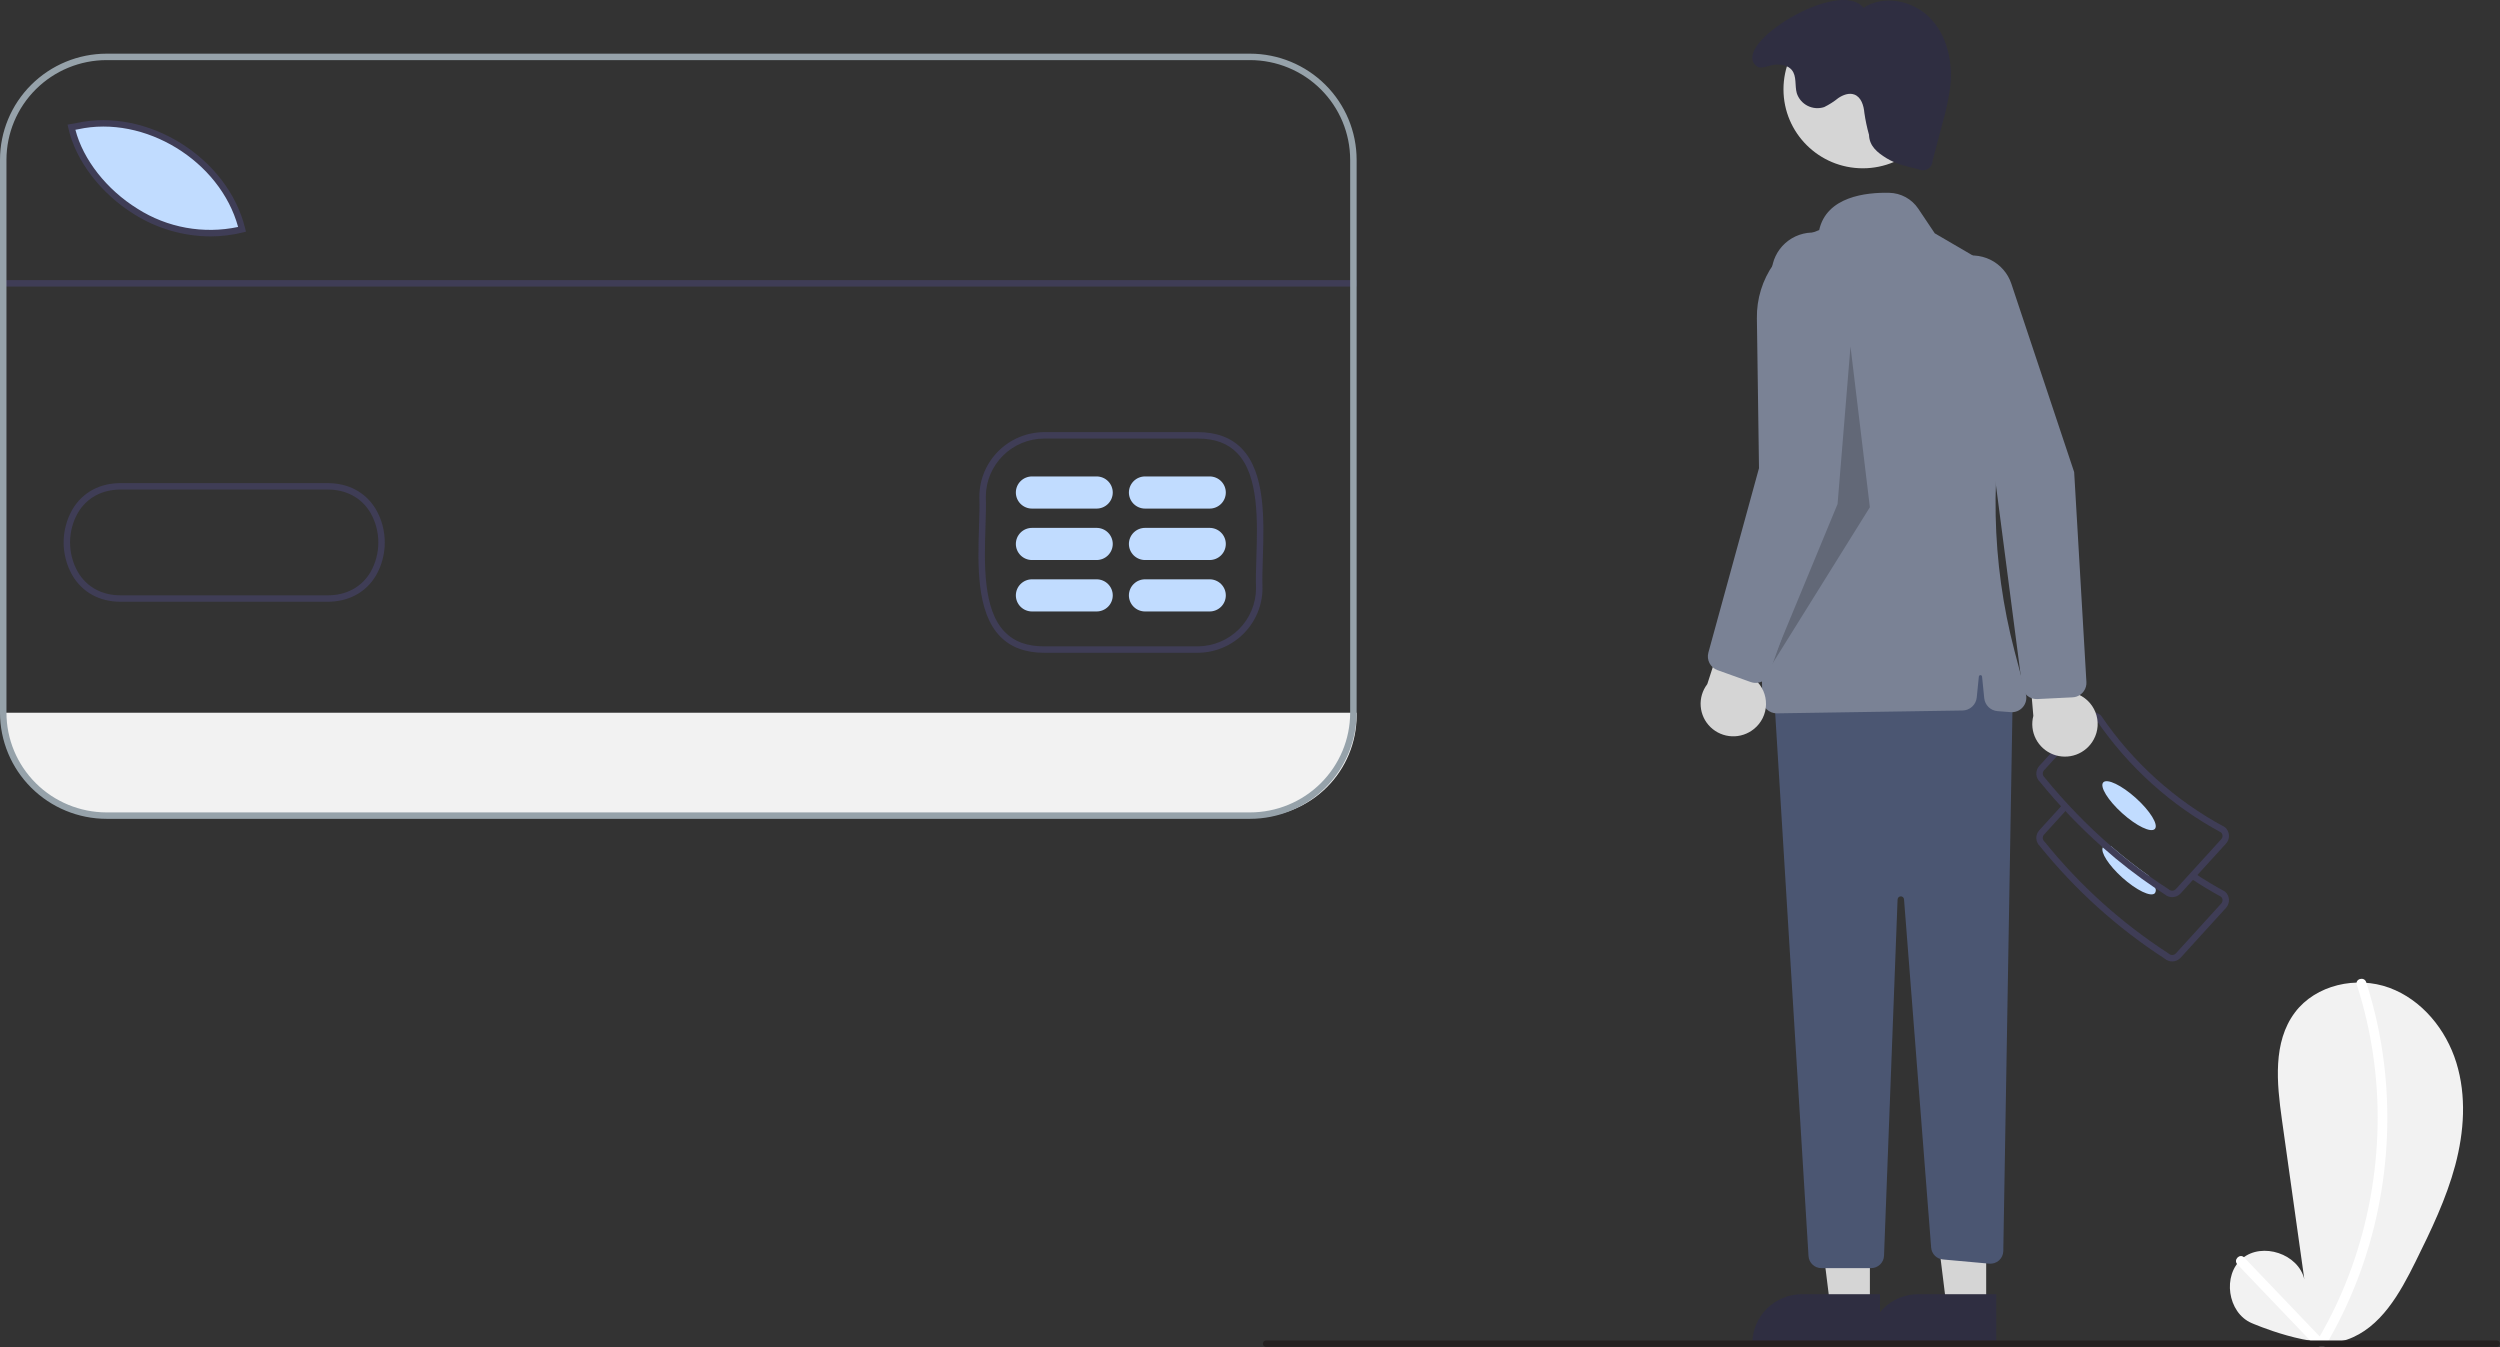 <svg width="321" height="173" viewBox="0 0 321 173" fill="none" xmlns="http://www.w3.org/2000/svg">
<rect x="0" y="0" width="321" height="173" fill="#333333" stroke="none"/>
<g clip-path="url(#clip0)">
<path d="M174.191 91.516V91.891C174.19 95.342 172.812 98.65 170.361 101.09C167.909 103.529 164.585 104.899 161.118 104.899H13.566C10.1 104.898 6.777 103.528 4.326 101.089C1.875 98.649 0.498 95.341 0.498 91.891V91.516H174.191Z" fill="#F2F2F2"/>
<path d="M31.358 29.595C20.695 32.216 11.123 24.051 9.452 16.476L10.194 16.344C19.182 14.367 29.214 20.761 31.358 29.595Z" fill="#C1DCFF"/>
<path d="M289.102 169.879C286.019 168.554 285.318 163.725 287.899 161.585C290.48 159.446 295.125 161.005 295.877 164.264L293 143.781C292.338 139.072 291.809 133.808 294.668 129.999C297.346 126.432 302.576 125.289 306.775 126.825C310.974 128.36 314.078 132.19 315.394 136.446C316.711 140.701 316.4 145.325 315.251 149.628C314.101 153.931 312.148 157.973 310.172 161.968C308.148 166.062 305.693 170.498 301.366 172.005C297.233 173.444 289.102 169.879 289.102 169.879Z" fill="#F2F2F2"/>
<path d="M302.617 126.436C304.507 132.309 305.407 138.453 305.28 144.618C305.161 150.756 304.054 156.835 301.999 162.624C300.83 165.908 299.348 169.073 297.574 172.077C297.498 172.218 297.479 172.383 297.523 172.538C297.566 172.693 297.669 172.825 297.808 172.906C297.947 172.987 298.113 173.011 298.27 172.973C298.427 172.935 298.562 172.837 298.649 172.702C301.833 167.285 304.096 161.381 305.346 155.23C306.614 149.049 306.868 142.705 306.097 136.444C305.664 132.935 304.9 129.474 303.816 126.107C303.572 125.352 302.37 125.675 302.617 126.436Z" fill="white"/>
<path d="M287.274 162.339L297.121 172.639C297.675 173.218 298.553 172.341 298.001 171.764L288.154 161.464C287.601 160.885 286.722 161.762 287.274 162.339Z" fill="white"/>
<path d="M278.909 123.448C278.558 123.449 278.219 123.323 277.954 123.095C271.873 119.154 266.461 114.276 261.919 108.643C261.642 108.381 261.478 108.021 261.463 107.64C261.449 107.259 261.585 106.887 261.842 106.605L264.827 103.324L265.442 103.878L262.457 107.159C262.343 107.284 262.284 107.448 262.293 107.616C262.301 107.784 262.376 107.942 262.501 108.054L262.545 108.1C267.041 113.683 272.403 118.516 278.429 122.417L278.483 122.459C278.608 122.571 278.773 122.63 278.942 122.622C279.111 122.613 279.269 122.539 279.383 122.414L285.207 116.012C285.315 115.893 285.374 115.738 285.371 115.577C285.369 115.417 285.305 115.263 285.193 115.147C283.844 114.415 282.527 113.617 281.278 112.775L281.744 112.092C282.985 112.929 284.295 113.722 285.638 114.448L285.719 114.505C285.861 114.634 285.977 114.789 286.06 114.962C286.142 115.136 286.189 115.323 286.199 115.515C286.209 115.706 286.18 115.898 286.115 116.078C286.05 116.259 285.951 116.425 285.821 116.567L279.997 122.968C279.868 123.111 279.712 123.227 279.538 123.309C279.364 123.391 279.175 123.437 278.983 123.446C278.958 123.448 278.934 123.448 278.909 123.448Z" fill="#3F3D56"/>
<path d="M272.488 112.672C274.317 114.319 276.196 115.223 276.686 114.686C276.749 114.595 276.79 114.49 276.803 114.38C276.816 114.27 276.801 114.158 276.76 114.055C276.562 113.447 276.245 112.884 275.827 112.399C274.201 111.248 272.621 110.005 271.087 108.672C270.605 108.515 270.236 108.519 270.058 108.717C270.033 108.745 270.012 108.777 269.996 108.812C269.689 109.435 270.755 111.107 272.488 112.672Z" fill="#C1DCFF"/>
<path d="M261.465 99.4C261.48 99.775 261.644 100.13 261.921 100.386C264.378 103.408 267.079 106.226 269.996 108.811C272.131 110.707 274.391 112.458 276.76 114.054C277.154 114.322 277.552 114.582 277.955 114.838C278.219 115.068 278.558 115.195 278.909 115.193C278.933 115.193 278.958 115.189 278.983 115.189C279.176 115.18 279.365 115.134 279.539 115.051C279.714 114.969 279.87 114.853 279.999 114.71L285.822 108.312C286.083 108.025 286.219 107.646 286.2 107.259C286.18 106.872 286.007 106.508 285.718 106.248L285.64 106.19C279.282 102.772 273.849 97.877 269.801 91.919L269.739 91.845C269.45 91.585 269.069 91.45 268.68 91.47C268.292 91.489 267.926 91.661 267.665 91.948L261.842 98.347C261.713 98.489 261.613 98.655 261.548 98.836C261.483 99.016 261.455 99.208 261.465 99.4ZM262.294 99.358C262.29 99.276 262.302 99.193 262.329 99.115C262.357 99.037 262.4 98.966 262.456 98.904L268.279 92.502C268.335 92.439 268.403 92.389 268.48 92.354C268.556 92.318 268.638 92.298 268.722 92.295C268.875 92.286 269.026 92.333 269.146 92.427C273.253 98.458 278.756 103.419 285.192 106.892C285.304 107.007 285.368 107.16 285.371 107.32C285.374 107.48 285.316 107.636 285.208 107.755L279.381 114.157C279.326 114.22 279.258 114.27 279.183 114.306C279.107 114.341 279.025 114.361 278.942 114.364C278.773 114.372 278.608 114.314 278.481 114.203L278.427 114.161C277.548 113.6 276.681 113.012 275.827 112.399C274.201 111.247 272.621 110.004 271.087 108.671C267.988 105.981 265.129 103.028 262.543 99.845L262.501 99.8C262.377 99.685 262.303 99.527 262.294 99.358V99.358Z" fill="#3F3D56"/>
<path d="M276.685 106.432C277.172 105.896 276.084 104.125 274.254 102.476C272.424 100.826 270.546 99.924 270.058 100.459C269.571 100.995 270.659 102.766 272.489 104.415C274.319 106.065 276.198 106.967 276.685 106.432Z" fill="#C1DCFF"/>
<path d="M240.095 167.826L235.01 167.826L232.591 148.305L240.095 148.306L240.095 167.826Z" fill="#D5D5D5"/>
<path d="M241.391 172.731L224.996 172.731V172.524C224.996 171.69 225.161 170.864 225.482 170.094C225.803 169.323 226.273 168.623 226.865 168.033C227.458 167.443 228.161 166.975 228.936 166.656C229.71 166.337 230.54 166.173 231.378 166.173H231.378L241.392 166.173L241.391 172.731Z" fill="#2F2E41"/>
<path d="M255.025 167.826L249.941 167.826L247.522 148.305L255.026 148.306L255.025 167.826Z" fill="#D5D5D5"/>
<path d="M256.322 172.731L239.927 172.731V172.524C239.927 171.69 240.092 170.864 240.413 170.094C240.734 169.323 241.204 168.623 241.796 168.033C242.389 167.443 243.092 166.975 243.867 166.656C244.641 166.337 245.471 166.173 246.309 166.173H246.309L256.322 166.173L256.322 172.731Z" fill="#2F2E41"/>
<path d="M258.438 88.935L257.223 160.637C257.22 160.864 257.169 161.088 257.074 161.294C256.979 161.501 256.843 161.686 256.673 161.838C256.503 161.989 256.304 162.105 256.087 162.176C255.871 162.248 255.642 162.274 255.414 162.253L249.465 161.715C249.074 161.68 248.709 161.508 248.434 161.23C248.159 160.953 247.991 160.587 247.961 160.198L244.477 115.473C244.469 115.368 244.421 115.27 244.343 115.199C244.264 115.128 244.162 115.09 244.056 115.092C243.95 115.094 243.849 115.136 243.773 115.21C243.698 115.284 243.653 115.384 243.649 115.489L241.908 161.238C241.892 161.665 241.71 162.069 241.401 162.365C241.092 162.662 240.68 162.827 240.251 162.827H233.87C233.447 162.827 233.041 162.667 232.733 162.379C232.425 162.091 232.24 161.696 232.214 161.277L227.747 88.522L254.29 81.918L258.438 88.935Z" fill="#4B5672"/>
<path d="M239.185 21.609C244.811 21.609 249.371 17.07 249.371 11.47C249.371 5.87 244.811 1.331 239.185 1.331C233.559 1.331 228.999 5.87 228.999 11.47C228.999 17.07 233.559 21.609 239.185 21.609Z" fill="#D5D5D5"/>
<path d="M226.838 91.069C226.661 90.899 226.52 90.696 226.423 90.472C226.326 90.248 226.275 90.006 226.272 89.762L225.585 40.868C225.544 38.381 226.295 35.945 227.732 33.91C229.169 31.874 231.217 30.345 233.582 29.541C234.536 25.231 239.615 24.691 242.576 24.756C243.316 24.772 244.04 24.965 244.688 25.318C245.336 25.672 245.889 26.176 246.3 26.788L248.422 29.957L253.101 32.687C255.266 33.944 256.974 35.854 257.978 38.141C258.982 40.427 259.23 42.972 258.687 45.408L257.967 48.669C255.431 60.21 255.672 72.185 258.671 83.617L260.121 89.117C260.196 89.403 260.202 89.704 260.137 89.993C260.072 90.282 259.939 90.551 259.748 90.779C259.558 91.006 259.315 91.185 259.041 91.3C258.767 91.415 258.469 91.463 258.172 91.44L256.489 91.311C256.052 91.278 255.641 91.093 255.327 90.788C255.014 90.483 254.818 90.078 254.775 89.644L254.497 86.872C254.491 86.821 254.467 86.773 254.429 86.739C254.391 86.705 254.342 86.686 254.29 86.686C254.239 86.686 254.189 86.705 254.151 86.739C254.113 86.773 254.089 86.821 254.084 86.872L253.814 89.556C253.769 90.01 253.557 90.43 253.22 90.739C252.883 91.047 252.444 91.222 251.986 91.229L228.167 91.593C228.157 91.593 228.147 91.594 228.137 91.594C227.652 91.595 227.185 91.406 226.838 91.069Z" fill="#7A8295"/>
<path d="M239.982 17.314C240.024 18.747 241.023 19.576 242.251 20.327C243.478 21.078 244.913 21.403 246.318 21.717C246.507 21.817 246.719 21.867 246.932 21.862C247.146 21.856 247.355 21.796 247.538 21.688C247.722 21.579 247.874 21.424 247.981 21.24C248.087 21.055 248.144 20.847 248.145 20.634L249.435 15.753C249.891 14.194 250.223 12.602 250.427 10.991C250.738 7.891 250 4.556 247.826 2.315C245.652 0.074 241.882 -0.722 239.277 1.004C236.186 -2.925 222.056 5.757 225.541 8.49C226.162 8.976 227.109 8.361 227.897 8.301C228.684 8.242 229.566 8.379 230.066 8.987C230.719 9.782 230.434 10.965 230.703 11.956C230.815 12.304 230.994 12.628 231.232 12.907C231.469 13.186 231.76 13.416 232.087 13.583C232.414 13.749 232.771 13.85 233.138 13.879C233.504 13.908 233.873 13.864 234.222 13.751C234.873 13.432 235.485 13.04 236.047 12.583C236.651 12.183 237.413 11.887 238.093 12.139C238.989 12.472 239.307 13.564 239.388 14.512C239.525 15.458 239.723 16.394 239.982 17.314Z" fill="#2F2E41"/>
<path opacity="0.2" d="M237.603 44.487L235.944 64.715L227.234 85.768L240.091 65.128L237.603 44.487Z" fill="black"/>
<path d="M225.198 93.608C225.673 93.228 226.059 92.748 226.328 92.204C226.598 91.659 226.744 91.063 226.756 90.456C226.769 89.849 226.647 89.247 226.401 88.692C226.154 88.137 225.789 87.643 225.329 87.244L230.878 73.565L223.329 75.082L219.217 87.839C218.595 88.652 218.293 89.663 218.37 90.682C218.447 91.701 218.896 92.656 219.633 93.367C220.37 94.078 221.344 94.496 222.37 94.54C223.395 94.584 224.401 94.252 225.198 93.608V93.608Z" fill="#D5D5D5"/>
<path d="M224.794 87.575L220.52 86.042C220.08 85.881 219.716 85.563 219.5 85.149C219.284 84.735 219.231 84.255 219.353 83.804L226.402 58.12L227.477 34.907C227.509 34.206 227.681 33.519 227.983 32.885C228.285 32.251 228.71 31.683 229.234 31.214C229.758 30.745 230.371 30.385 231.036 30.154C231.701 29.923 232.406 29.826 233.11 29.868C233.813 29.91 234.501 30.092 235.133 30.401C235.766 30.711 236.33 31.142 236.793 31.671C237.257 32.199 237.61 32.814 237.832 33.479C238.055 34.145 238.142 34.848 238.089 35.547L236.17 60.965L227.188 86.443C227.051 86.828 226.792 87.157 226.449 87.381C226.106 87.605 225.699 87.71 225.29 87.681C225.12 87.668 224.953 87.632 224.794 87.575Z" fill="#7A8295"/>
<path d="M268.833 94.949C269.125 94.416 269.295 93.826 269.333 93.221C269.371 92.615 269.275 92.008 269.051 91.444C268.828 90.879 268.483 90.37 268.041 89.952C267.598 89.535 267.069 89.219 266.491 89.026L266.317 74.276L259.938 78.571L261.081 91.92C260.821 92.908 260.935 93.957 261.4 94.868C261.865 95.779 262.65 96.488 263.605 96.862C264.561 97.235 265.621 97.247 266.584 96.894C267.548 96.542 268.348 95.85 268.833 94.949L268.833 94.949Z" fill="#D5D5D5"/>
<path d="M266.125 89.537L261.588 89.761C261.12 89.782 260.661 89.628 260.301 89.329C259.941 89.029 259.707 88.607 259.645 88.144L256.208 61.739L248.214 39.906C247.973 39.247 247.866 38.547 247.899 37.847C247.932 37.146 248.104 36.459 248.406 35.825C248.709 35.192 249.134 34.624 249.659 34.156C250.183 33.687 250.796 33.327 251.462 33.097C252.127 32.866 252.832 32.77 253.535 32.813C254.239 32.856 254.926 33.038 255.559 33.347C256.191 33.657 256.755 34.089 257.218 34.618C257.681 35.147 258.033 35.762 258.255 36.428L266.323 60.619L267.896 87.575C267.919 87.982 267.807 88.386 267.578 88.724C267.348 89.062 267.013 89.315 266.624 89.445C266.463 89.498 266.295 89.529 266.125 89.537Z" fill="#7A8295"/>
<path d="M320.585 172.941H162.569C162.459 172.941 162.354 172.898 162.276 172.82C162.198 172.743 162.155 172.638 162.155 172.529C162.155 172.419 162.198 172.314 162.276 172.237C162.354 172.159 162.459 172.116 162.569 172.116H320.585C320.695 172.116 320.801 172.159 320.878 172.237C320.956 172.314 321 172.419 321 172.529C321 172.638 320.956 172.743 320.878 172.82C320.801 172.898 320.695 172.941 320.585 172.941Z" fill="#252020"/>
<path d="M134.052 83.817C131.67 83.817 129.775 83.112 128.421 81.721C125.359 78.578 125.551 72.519 125.705 67.65C125.75 66.233 125.792 64.895 125.749 63.775L125.749 63.758C125.76 61.568 126.638 59.471 128.194 57.922C129.749 56.374 131.855 55.498 134.055 55.486H153.803C156.182 55.486 158.075 56.19 159.428 57.579C162.49 60.72 162.3 66.778 162.148 71.646C162.103 73.065 162.061 74.406 162.105 75.529C162.097 77.722 161.22 79.823 159.663 81.375C158.107 82.927 155.998 83.805 153.795 83.817H134.052ZM126.579 63.752C126.622 64.899 126.579 66.248 126.534 67.676C126.385 72.389 126.199 78.254 129.016 81.147C130.225 82.388 131.872 82.992 134.051 82.992H153.794C155.775 82.981 157.672 82.193 159.073 80.799C160.474 79.404 161.265 77.516 161.276 75.543C161.231 74.409 161.274 73.054 161.319 71.62C161.466 66.908 161.65 61.044 158.833 58.154C157.625 56.915 155.979 56.312 153.803 56.312H134.056C132.077 56.323 130.182 57.11 128.782 58.503C127.382 59.896 126.59 61.782 126.579 63.752Z" fill="#3F3D56"/>
<path d="M26.995 30.355C23.533 30.334 20.145 29.346 17.218 27.504C12.931 24.852 9.693 20.605 8.769 16.42L8.677 16.001L9.835 15.794C18.957 13.791 29.274 20.248 31.484 29.349L31.581 29.749L31.18 29.847C29.811 30.184 28.406 30.355 26.995 30.355ZM9.68 16.661C10.675 20.5 13.695 24.353 17.656 26.803C21.486 29.242 26.127 30.082 30.574 29.141C28.261 20.661 18.578 14.711 10.006 16.602L9.68 16.661Z" fill="#3F3D56"/>
<path d="M15.49 77.266C12.776 77.266 10.572 76.058 9.277 73.853C8.552 72.57 8.171 71.123 8.17 69.651C8.17 68.18 8.55 66.732 9.275 65.449C10.59 63.207 12.847 61.99 15.634 62.033H41.947C44.725 61.998 46.984 63.209 48.299 65.454C49.024 66.736 49.405 68.183 49.405 69.655C49.404 71.127 49.024 72.573 48.299 73.856C46.983 76.096 44.725 77.292 41.941 77.265H15.627C15.581 77.266 15.535 77.266 15.49 77.266ZM15.505 62.857C13.085 62.857 11.13 63.922 9.991 65.865C9.338 67.021 8.996 68.325 8.996 69.651C8.996 70.977 9.34 72.281 9.994 73.436C11.152 75.41 13.147 76.478 15.621 76.44H41.947C44.424 76.479 46.425 75.411 47.583 73.44C48.236 72.284 48.579 70.981 48.579 69.655C48.579 68.329 48.236 67.025 47.583 65.87C46.425 63.893 44.423 62.829 41.953 62.858H15.626C15.585 62.858 15.545 62.857 15.505 62.857H15.505Z" fill="#3F3D56"/>
<path d="M140.804 65.303H132.509C131.959 65.303 131.432 65.085 131.043 64.698C130.654 64.311 130.436 63.786 130.436 63.239C130.436 62.691 130.654 62.166 131.043 61.779C131.432 61.392 131.959 61.175 132.509 61.175H140.804C141.354 61.175 141.881 61.392 142.27 61.779C142.659 62.166 142.878 62.691 142.878 63.239C142.878 63.786 142.659 64.311 142.27 64.698C141.881 65.085 141.354 65.303 140.804 65.303Z" fill="#C1DCFF"/>
<path d="M140.804 71.908H132.509C131.959 71.908 131.432 71.69 131.043 71.303C130.654 70.916 130.436 70.391 130.436 69.844C130.436 69.296 130.654 68.771 131.043 68.384C131.432 67.997 131.959 67.78 132.509 67.78H140.804C141.354 67.78 141.881 67.997 142.27 68.384C142.659 68.771 142.878 69.296 142.878 69.844C142.878 70.391 142.659 70.916 142.27 71.303C141.881 71.69 141.354 71.908 140.804 71.908Z" fill="#C1DCFF"/>
<path d="M140.804 78.512H132.509C131.959 78.512 131.432 78.295 131.043 77.908C130.654 77.521 130.436 76.996 130.436 76.448C130.436 75.901 130.654 75.376 131.043 74.989C131.432 74.602 131.959 74.384 132.509 74.384H140.804C141.354 74.384 141.881 74.602 142.27 74.989C142.659 75.376 142.878 75.901 142.878 76.448C142.878 76.996 142.659 77.521 142.27 77.908C141.881 78.295 141.354 78.512 140.804 78.512Z" fill="#C1DCFF"/>
<path d="M155.32 65.303H147.025C146.475 65.303 145.948 65.085 145.559 64.698C145.17 64.311 144.951 63.786 144.951 63.239C144.951 62.691 145.17 62.166 145.559 61.779C145.948 61.392 146.475 61.175 147.025 61.175H155.32C155.87 61.175 156.397 61.392 156.786 61.779C157.175 62.166 157.394 62.691 157.394 63.239C157.394 63.786 157.175 64.311 156.786 64.698C156.397 65.085 155.87 65.303 155.32 65.303Z" fill="#C1DCFF"/>
<path d="M155.32 71.908H147.025C146.475 71.908 145.948 71.69 145.559 71.303C145.17 70.916 144.951 70.391 144.951 69.844C144.951 69.296 145.17 68.771 145.559 68.384C145.948 67.997 146.475 67.78 147.025 67.78H155.32C155.87 67.78 156.397 67.997 156.786 68.384C157.175 68.771 157.394 69.296 157.394 69.844C157.394 70.391 157.175 70.916 156.786 71.303C156.397 71.69 155.87 71.908 155.32 71.908Z" fill="#C1DCFF"/>
<path d="M155.32 78.512H147.025C146.475 78.512 145.948 78.295 145.559 77.908C145.17 77.521 144.951 76.996 144.951 76.448C144.951 75.901 145.17 75.376 145.559 74.989C145.948 74.602 146.475 74.384 147.025 74.384H155.32C155.87 74.384 156.397 74.602 156.786 74.989C157.175 75.376 157.394 75.901 157.394 76.448C157.394 76.996 157.175 77.521 156.786 77.908C156.397 78.295 155.87 78.512 155.32 78.512Z" fill="#C1DCFF"/>
<path d="M174.191 35.969H0.498V36.795H174.191V35.969Z" fill="#3F3D56"/>
<path d="M160.504 105.139H13.686C10.058 105.135 6.579 103.698 4.013 101.144C1.447 98.59 0.004 95.128 0 91.516V20.514C0.004 16.902 1.447 13.439 4.013 10.886C6.579 8.332 10.058 6.895 13.686 6.891H160.504C164.133 6.895 167.612 8.332 170.177 10.886C172.743 13.439 174.187 16.902 174.191 20.514V91.516C174.187 95.128 172.743 98.59 170.177 101.144C167.612 103.698 164.133 105.135 160.504 105.139ZM13.686 7.717C10.278 7.721 7.01 9.07 4.599 11.469C2.189 13.868 0.833 17.121 0.829 20.514V91.516C0.833 94.909 2.189 98.162 4.599 100.561C7.01 102.96 10.278 104.309 13.686 104.313H160.504C163.913 104.309 167.181 102.96 169.591 100.561C172.001 98.162 173.357 94.909 173.361 91.516V20.514C173.357 17.121 172.001 13.868 169.591 11.469C167.181 9.07 163.913 7.721 160.504 7.717H13.686Z" fill="#96A2AA"/>
</g>
<defs>
<clipPath id="clip0">
<rect width="321" height="173" fill="white"/>
</clipPath>
</defs>
</svg>
